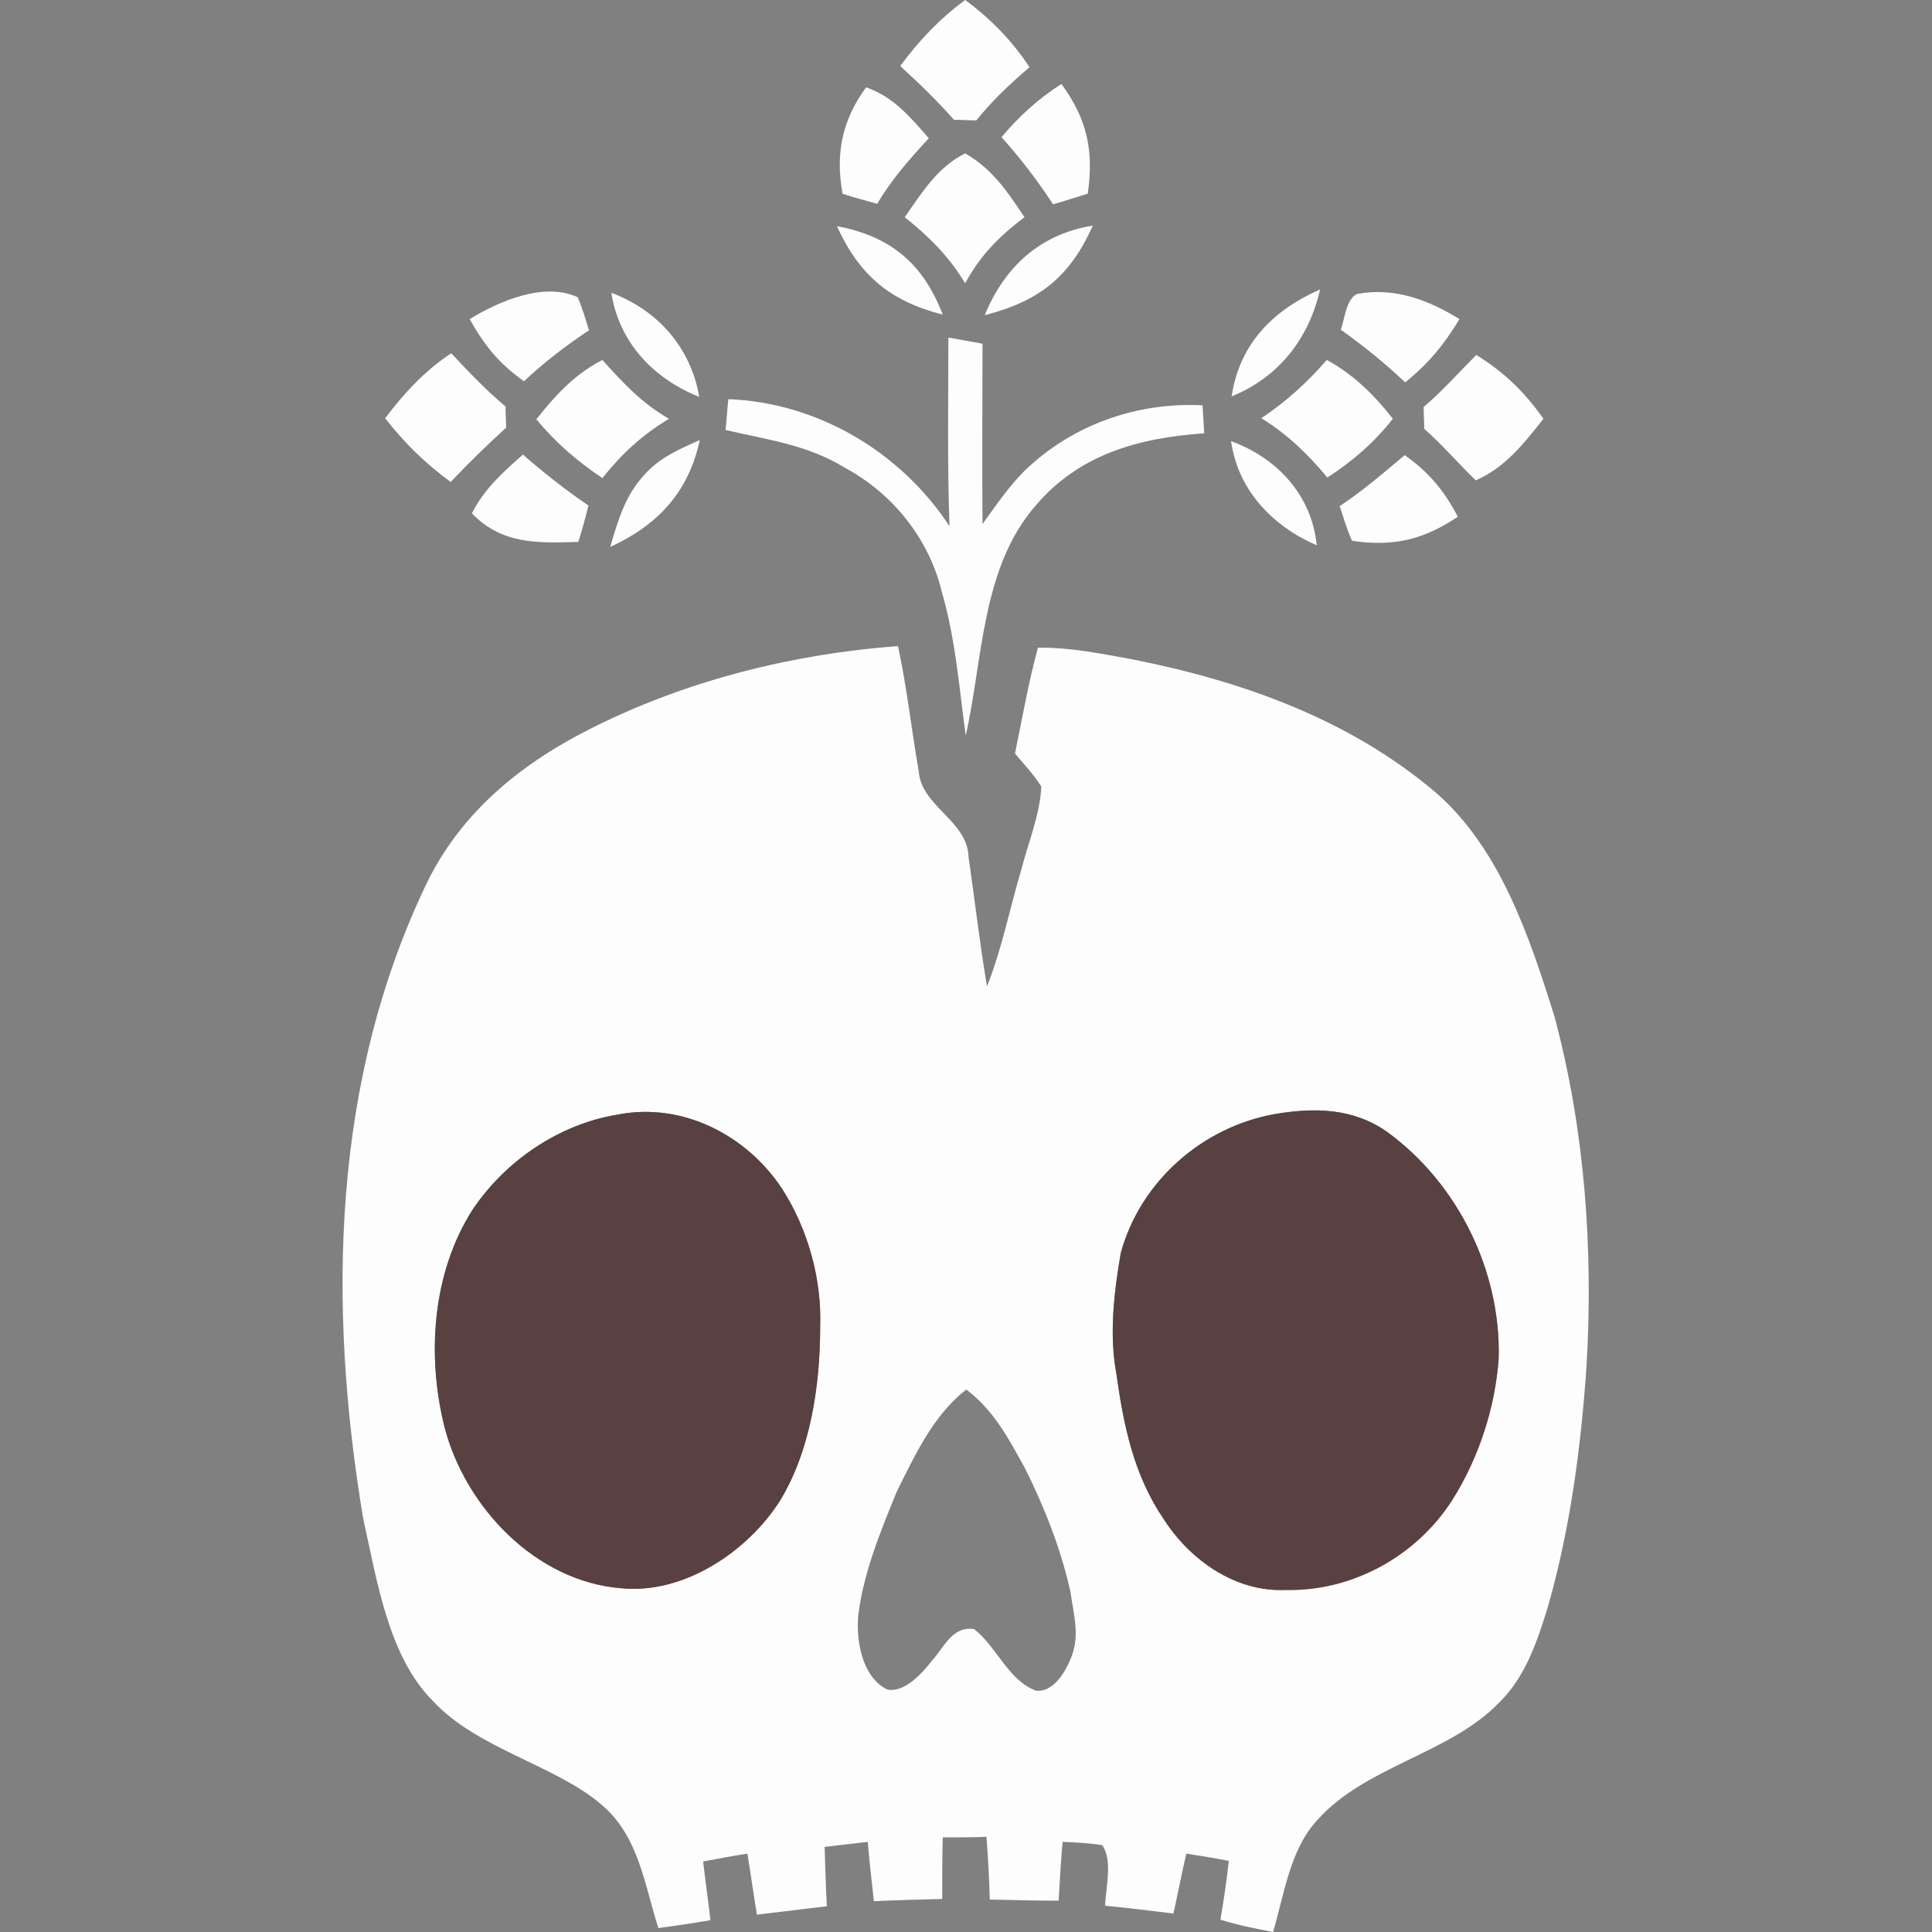 <?xml version="1.0" encoding="utf-8"?>
<!-- Generator: Adobe Illustrator 28.0.0, SVG Export Plug-In . SVG Version: 6.00 Build 0)  -->
<svg version="1.1" id="Layer_1" xmlns="http://www.w3.org/2000/svg" xmlns:xlink="http://www.w3.org/1999/xlink" x="0px" y="0px"
	 viewBox="0 0 345.1 345.1" style="enable-background:new 0 0 345.1 345.1;" xml:space="preserve">
<rect x="0" y="0" width="345.1" height="345.1" fill="#808080" stroke="none"/>
<style type="text/css">
	.st0{fill:#FDFDFD;}
	.st1{fill:#594141;}
</style>
<g>
	<path class="st0" d="M170.4,21.4c1.3,0,2.7,0.1,4,0.1c2.8-3.5,6.1-6.6,9.5-9.5c-3.2-4.8-6.9-8.6-11.5-12
		c-4.5,3.3-8.3,7.3-11.6,11.8C164.2,14.9,167.4,18,170.4,21.4z"/>
	<path class="st0" d="M156.7,36.4c2.5-4.3,5.8-8,9.2-11.7c-3.3-3.8-6.3-7.4-11.2-9.1c-4.3,5.9-5.5,11.9-4.2,19
		C152.5,35.3,154.6,35.8,156.7,36.4z"/>
	<path class="st0" d="M178.9,24.5c3.4,3.8,6.4,7.7,9.2,12c2.1-0.6,4.2-1.3,6.2-1.9c1.1-7.7-0.1-13.3-4.7-19.6
		C185.5,17.6,182,20.8,178.9,24.5z"/>
	<path class="st0" d="M183,38.8c-3-4.5-5.7-8.6-10.6-11.4c-5,2.5-7.7,7-10.8,11.4c4.3,3.4,7.9,7,10.8,11.8
		C175.1,45.6,178.6,42.1,183,38.8z"/>
	<path class="st0" d="M168.4,56.2c-3.5-9.1-9.3-14-18.9-15.8C153.5,49.2,159,53.8,168.4,56.2z"/>
	<path class="st0" d="M175.9,56.3c9.7-2.5,15.2-6.8,19.3-16C185.8,41.8,179.4,47.7,175.9,56.3z"/>
	<path class="st0" d="M93.6,68.1c3.6-3.4,7.4-6.3,11.6-9.1c-0.6-2-1.2-4-2-5.9c-6-2.8-14.1,0.7-19.3,3.9
		C86.5,61.7,89.2,65,93.6,68.1z"/>
	<path class="st0" d="M124.9,70.9c-1.5-8.8-7.4-15.5-15.7-18.6C110.6,61.2,116.7,67.6,124.9,70.9z"/>
	<path class="st0" d="M235.8,51.7c-8.4,3.7-14.4,9.7-15.8,19.1C228.4,67.4,233.8,60.5,235.8,51.7z"/>
	<path class="st0" d="M260.7,57c-5.7-3.5-11.6-5.7-18.3-4.5c-2,1-2.2,4.5-2.9,6.4c4.1,2.9,7.9,6,11.5,9.4
		C255.2,64.9,257.9,61.6,260.7,57z"/>
	<path class="st0" d="M130.1,71.3c-0.2,1.8-0.3,3.7-0.5,5.5c7.6,1.8,14.6,2.6,21.4,6.8c8.5,4.6,14.9,12.6,17.2,22
		c2.5,8.6,3.1,17,4.3,25.8c3.1-13.7,2.8-30,12.5-41.1c7.8-9.2,18.5-12.1,30.1-12.9c-0.1-1.6-0.2-3.3-0.3-5
		c-11.8-0.6-23.3,3.5-31.8,11.7c-2.9,2.9-5.1,6.2-7.5,9.5c-0.1-10.7,0-21.5,0-32.2c-2-0.4-4-0.7-6.1-1.1c0,11.2-0.2,22.5,0.2,33.7
		C160.9,80.7,146,71.9,130.1,71.3z"/>
	<path class="st0" d="M80.5,86.1c3.2-3.4,6.5-6.6,9.9-9.7c0-1.3-0.1-2.5-0.1-3.8c-3.5-2.9-6.6-6.2-9.7-9.5
		c-4.7,3.1-8.4,7.1-11.8,11.6C72.3,79.2,75.9,82.7,80.5,86.1z"/>
	<path class="st0" d="M254.3,72.7c0,1.3,0.1,2.6,0.1,3.9c3.3,2.9,6.1,6.2,9.2,9.2c5.3-2.3,8.6-6.6,12.1-11c-3.4-4.8-7-8.3-12-11.4
		C260.6,66.5,257.7,69.8,254.3,72.7z"/>
	<path class="st0" d="M95.8,74.9c3.5,4.2,7.2,7.4,11.8,10.5c3.5-4.4,7.1-7.7,11.9-10.6c-4.8-2.7-8.3-6.5-11.9-10.5
		C102.7,66.8,99.2,70.6,95.8,74.9z"/>
	<path class="st0" d="M248.8,74.8c-3.3-4.2-7-7.9-11.8-10.5c-3.5,4-7.2,7.4-11.7,10.4c4.7,2.9,8.3,6.4,11.8,10.6
		C241.7,82.3,245.4,79.1,248.8,74.8z"/>
	<path class="st0" d="M115.2,84.7c-3.5,3.7-4.8,8.2-6.2,13c8.5-3.9,14-9.8,16-19.1C121.4,80.2,117.9,81.7,115.2,84.7z"/>
	<path class="st0" d="M219.9,78.8c1.2,8.7,7.4,15.2,15.3,18.6C234.3,88.4,228.1,81.8,219.9,78.8z"/>
	<path class="st0" d="M105.1,90.3c-4.1-2.8-7.9-5.8-11.7-9.1c-3.6,3.2-6.9,6.1-9.1,10.5c5.4,5.6,11.8,5.3,19,5.1
		C104,94.6,104.6,92.4,105.1,90.3z"/>
	<path class="st0" d="M250.9,81.3c-3.8,3.2-7.5,6.4-11.6,9.1c0.7,2.1,1.3,4.2,2.2,6.2c7.4,1.1,12.8-0.2,18.9-4.3
		C258,87.7,255.2,84.3,250.9,81.3z"/>
	<path class="st0" d="M277.7,181.7c-4.4-14.1-9.7-30.1-21.2-40.1c-15.4-13.1-34.5-19.9-54.1-23.8c-5.5-1-11.3-2.2-17-2.1
		c-1.7,6.2-2.8,12.6-4.1,18.9c1.6,1.9,3.4,3.8,4.7,5.9c-0.2,4.9-2.3,9.9-3.5,14.6c-2.1,7-3.5,14.3-6.2,21.1
		c-1.3-7.7-2.2-15.5-3.3-23.2c-0.2-6.4-8.5-9-8.9-15.3c-1.3-7.4-2.1-14.9-3.7-22.3c-18.7,1.4-37.6,6.1-54.4,14.5
		c-12.5,6.2-23.3,14.8-29.6,27.5c-17.2,35.5-17.9,75.8-11.5,114c2.4,10.6,4.4,24.4,12.4,32.4c7.9,8.6,22,11.5,30.2,18.6
		c6.6,5.6,7.6,14.2,10.1,22c3.1-0.4,6.2-0.9,9.3-1.4c-0.4-3.5-0.9-7-1.3-10.5c2.7-0.5,5.3-1,7.9-1.4c0.6,3.6,1.1,7.3,1.7,10.9
		c4.2-0.5,8.3-1,12.5-1.5c-0.2-3.5-0.3-7.1-0.4-10.6c2.6-0.3,5.1-0.6,7.7-0.9c0.3,3.5,0.7,7.1,1.1,10.6c4.1-0.2,8.1-0.3,12.2-0.4
		c0-3.7,0-7.4,0.1-11c2.6,0,5.2,0,7.8-0.1c0.3,3.7,0.5,7.5,0.6,11.2c4.1,0.1,8.2,0.2,12.3,0.2c0.2-3.5,0.4-7,0.7-10.5
		c2.4,0.1,4.8,0.2,7.1,0.6c1.9,2.8,0.6,7.6,0.5,10.8c4.1,0.4,8.1,0.9,12.2,1.4c0.8-3.6,1.5-7.2,2.3-10.7c2.6,0.4,5.1,0.8,7.6,1.3
		c-0.4,3.5-0.9,7-1.5,10.5c3.2,1,6.3,1.6,9.4,2.2c2-6.7,3-14.8,8-20.1c8.5-9.5,23.6-11.8,32.3-20.8c4.8-4.6,6.9-11.1,8.8-17.2
		c4-14.1,5.9-28.4,6.9-43.1C284.6,223.1,283.1,201.9,277.7,181.7z M146.5,237c0,10.4-1.7,22.1-7.2,31.1
		c-5.8,9.1-17.2,16.7-28.3,15.6c-15.3-1.2-27.9-14.5-31.6-28.8c-3.2-12.8-2.2-27.5,5-38.8c5.9-8.8,15.5-15.3,25.9-17
		c11.6-2.3,23.2,3.7,29.5,13.4C144.3,219.6,146.8,228.4,146.5,237z M191.2,296.4c-1,2.4-3.1,5.9-6.1,5.6c-4.9-1.7-7.1-7.9-11.1-11
		c-3.9-0.6-5.3,3.2-7.5,5.6c-1.7,2.2-4.9,5.8-8,5.2c-4.5-2.2-5.6-8.7-5.2-13.2c0.9-7.6,4-15.1,6.9-22.2c3.3-6.6,6.5-13.6,12.4-18.2
		c4.9,3.7,7.6,8.8,10.5,14.1c3.5,7,6.4,14.4,8.1,22C191.8,288.6,193,292.3,191.2,296.4z M259.3,268.1c-6.4,9.9-17.8,16.2-29.7,15.9
		c-8.9,0.4-17-5.3-21.7-12.6c-5.4-7.9-7.2-16.8-8.5-26.1c-1.3-7-0.4-14.5,0.8-21.5c3.5-12.8,14.6-22.5,27.5-24.8
		c7.1-1.2,14-1.1,20.1,3.2c12.6,9.2,20.3,24.8,19.9,40.4C267.1,251.4,264.1,260.6,259.3,268.1z"/>
	<path class="st1" d="M267.7,242.6c-0.6,8.8-3.6,18-8.4,25.5c-6.4,9.9-17.8,16.2-29.7,15.9c-8.9,0.4-17-5.3-21.7-12.6
		c-5.4-7.9-7.2-16.8-8.5-26.1c-1.3-7-0.4-14.5,0.8-21.5c3.5-12.8,14.6-22.5,27.5-24.8c7.1-1.2,14-1.1,20.1,3.2
		C260.4,211.4,268.1,227,267.7,242.6z"/>
	<path class="st1" d="M146.5,237c0,10.4-1.7,22.1-7.2,31.1c-5.8,9.1-17.2,16.7-28.3,15.6c-15.3-1.2-27.9-14.5-31.6-28.8
		c-3.2-12.8-2.2-27.5,5-38.8c5.9-8.8,15.5-15.3,25.9-17c11.6-2.3,23.2,3.7,29.5,13.4C144.3,219.6,146.8,228.4,146.5,237z"/>
</g>
</svg>
